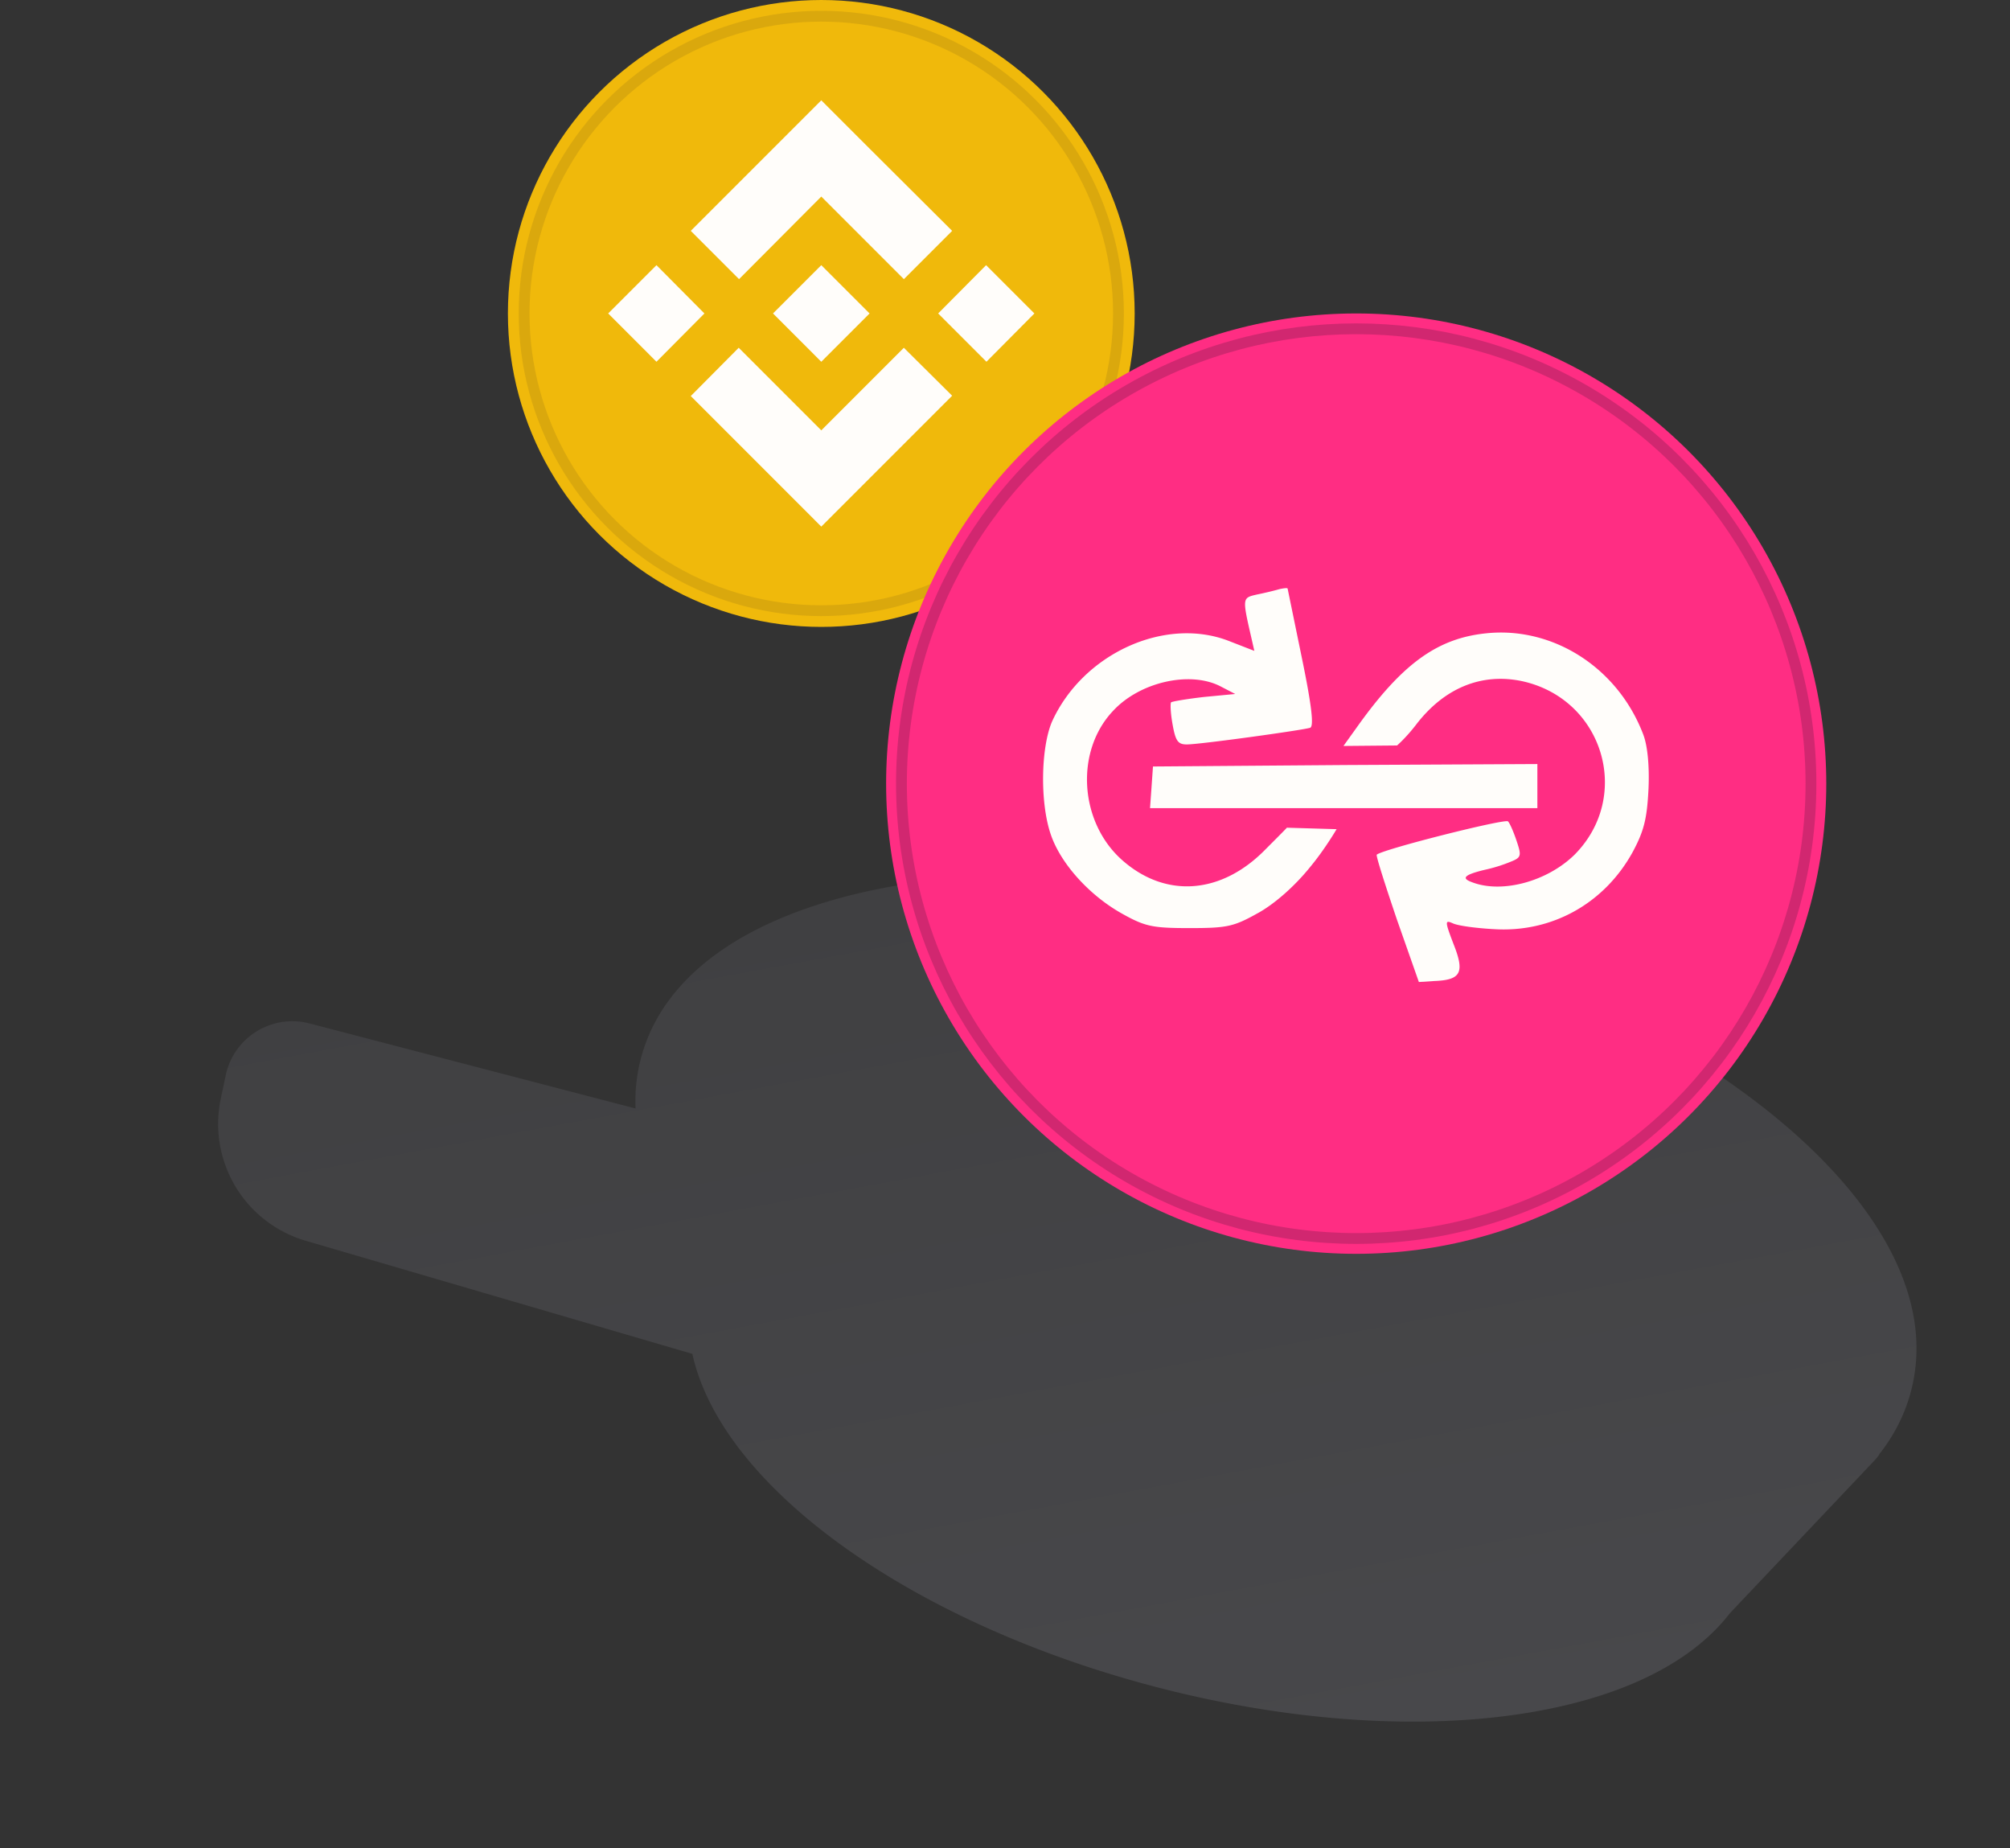 <svg xmlns="http://www.w3.org/2000/svg" xmlns:v="https://vecta.io/nano" width="186" height="171" fill="none"><rect width="100%" height="100%" fill="#333333" stroke="none"/><g fill="#606063"><path d="M67.045 119.028c-3.178 12.144 15 27.421 40.602 34.121s48.934 2.287 52.112-9.858-15-27.421-40.602-34.122-48.934-2.286-52.112 9.859z"/><path d="M155.924 149.273l15.422-16.285-109.354-28.619 5.721 21.818 88.211 23.086z"/><path d="M68.934 108.293L27.073 97.338c-1.815-.475-3.66.654-4.063 2.486l-.468 2.129a8.26 8.26 0 0 0 5.746 9.7l41.812 12.239-1.166-15.599z"/></g><path fill="url(#A)" d="M62.203 98.71c-3.694 14.114 18.324 32.101 49.178 40.176s58.86 3.178 62.554-10.936-18.324-32.101-49.178-40.176-58.861-3.179-62.554 10.935z"/><g fillRule="evenodd"><path fill="#606063" d="M146.673 123.286c7.098 5.22 11.246 10.866 11.865 15.871l2.978-.368c-.772-6.238-5.737-12.531-13.066-17.92-7.389-5.435-17.439-10.148-28.913-13.151s-22.544-3.817-31.649-2.699c-9.029 1.109-16.44 4.163-20.168 9.223l2.415 1.779c2.992-4.06 9.373-6.95 18.119-8.024 8.67-1.064 19.354-.299 30.523 2.624s20.859 7.49 27.896 12.665z"/><path fill="#979797" d="M75.734 118.739c-8.721-7.124-11.998-14.041-10.629-19.27s7.614-9.654 18.706-11.593c10.807-1.889 25.078-1.154 40.186 2.8s27.911 10.304 36.406 17.245c8.721 7.124 11.998 14.041 10.63 19.27s-7.614 9.653-18.707 11.593c-10.806 1.889-25.078 1.153-40.186-2.8s-27.91-10.304-36.406-17.245zm35.647 20.147c-30.854-8.075-52.872-26.062-49.178-40.176s31.7-19.01 62.554-10.935 52.872 26.062 49.178 40.176-31.7 19.01-62.554 10.936z"/><path fill="url(#B)" d="M64.167 124.049l-4.937-19.123 2.905-.75 4.937 19.123-2.905.75z"/><path fill="url(#C)" d="M62.469 106.189l-.128-.443-.202-.817-.142-.54c.022-.012.03-.019.028-.027l-.004-.025-.12-.794-.022-.191c-.072-.663-.096-1.321-.071-1.974.035-.903.166-1.793.395-2.668 3.694-14.114 31.7-19.01 62.555-10.936s52.872 26.062 49.178 40.176a12.4 12.4 0 0 1-.963 2.519 13.7 13.7 0 0 1-1.635 2.476l-.016.019c.011.02.014.025.015.029l-.611.651-12.932 13.655c-6.807 9.031-27.596 11.752-50.146 5.85-22.302-5.837-38.971-18.182-40.797-29.295-.093-.569-.484-1.054-1.037-1.215L29.127 111.91a8.26 8.26 0 0 1-5.762-9.635l.459-2.172c.39-1.845 2.242-2.99 4.066-2.514l34.249 8.931a.27.27 0 0 0 .331-.331zm-3.657-3.636c-.064-1.544.091-3.085.488-4.603 2.325-8.885 11.93-13.965 23.478-15.984 11.834-2.069 26.992-1.215 42.738 2.906s29.38 10.802 38.683 18.402c9.078 7.417 14.963 16.551 12.638 25.436-.557 2.129-1.552 4.064-2.901 5.789a3.08 3.08 0 0 1-.425.566l-13.429 14.181c-4.171 5.406-12.026 8.46-21.098 9.556-9.3 1.124-20.517.28-32.096-2.751-11.453-2.997-21.548-7.685-29.079-13.141-7.079-5.13-12.321-11.262-13.743-17.657l-35.782-10.464a11.26 11.26 0 0 1-7.855-13.134l.459-2.173c.744-3.519 4.277-5.704 7.758-4.796l30.165 7.867z"/></g><circle cx="76" cy="29" r="29" fill="#f0b90b"/><path fill="#fffdfa" d="M65.185 29l-4.437 4.468L56.28 29l4.468-4.468L65.185 29zM76 18.185l7.642 7.642 4.468-4.468-7.641-7.611L76 9.28 63.921 21.358l4.468 4.468L76 18.185zm15.252 6.347L86.815 29l4.468 4.468L95.72 29l-4.468-4.468zM76 39.815l-7.641-7.642-4.437 4.468L76 48.72l12.109-12.109-4.468-4.437L76 39.815zm0-6.347L80.468 29 76 24.532 71.532 29 76 33.468z"/><circle cx="76" cy="29" r="27.5" stroke="#191326" strokeWidth="3" opacity=".1" style="mix-blend-mode:multiply"/><g clipPath="url(#D)"><circle cx="125.499" cy="72.5" r="43.5" fill="#ff2d83" transform="rotate(90 125.499 72.5)"/><g fill="#fffdfa"><path d="M138.185 85.958c5.393.362 10.286-2.356 12.915-7.159 1.042-1.948 1.314-3.081 1.45-5.845.09-2.13-.091-3.987-.499-5.03-2.356-6.162-8.337-9.969-14.5-9.334-4.531.453-7.794 2.809-11.962 8.655l-1.269 1.769 4.96-.045s.818-.701 1.746-1.905c2.628-3.444 6.117-4.848 9.878-4.033 7.477 1.677 10.15 10.648 4.803 16.041-2.537 2.492-6.751 3.625-9.515 2.538-.997-.363-.68-.68 1.178-1.133a14.15 14.15 0 0 0 2.356-.725c1.042-.408 1.088-.544.634-1.903-.271-.816-.634-1.677-.815-1.858-.272-.272-11.6 2.583-12.144 3.081-.091.091.77 2.764 1.858 5.981l2.039 5.8 1.405-.091c2.492-.091 2.854-.77 1.812-3.398-.815-2.13-.815-2.266-.09-1.949.453.227 2.129.453 3.76.544zm-31.764-11.193h35.843v-4.078l-17.763.091-17.808.136-.136 1.948-.136 1.903zm10.014 9.697c1.541-.861 3.399-2.492 4.849-4.305 1.314-1.586 2.401-3.444 2.401-3.444l-4.6-.136s0 .024-1.925 1.948c-4.078 4.214-9.243 4.622-13.276 1.087-3.988-3.489-4.441-10.059-.906-13.82 2.492-2.719 7.204-3.761 10.014-2.266l1.314.68-2.855.272c-1.586.181-2.945.408-3.081.498-.091.136-.045 1.042.136 2.039.272 1.541.498 1.858 1.314 1.858 1.223 0 10.694-1.314 11.419-1.541.362-.136.136-2.084-.771-6.48l-1.314-6.389c0-.091-.362-.045-.77.045-.453.136-1.405.362-2.084.498-1.36.317-1.36.272-.454 4.214l.227.997-2.447-.952c-5.891-2.22-13.412 1.223-16.267 7.477-1.042 2.402-1.133 7.477-.136 10.422.906 2.719 3.58 5.664 6.57 7.341 2.175 1.223 2.855 1.359 6.299 1.359 3.489 0 4.078-.136 6.343-1.405z"/></g></g><circle cx="125.5" cy="72.5" r="42.082" stroke="#191326" strokeWidth="2.837" opacity=".2" style="mix-blend-mode:multiply"/><defs><linearGradient id="A" x1="124.757" x2="111.381" y1="87.774" y2="138.886" gradientUnits="userSpaceOnUse"><stop stop-color="#404042"/><stop offset="1" stop-color="#48484b"/></linearGradient><linearGradient id="B" x1="65.567" x2="60.735" y1="105.096" y2="123.129" gradientUnits="userSpaceOnUse"><stop stop-color="#404042"/><stop offset="1" stop-color="#48484b"/></linearGradient><linearGradient id="C" x1="92.495" x2="108.09" y1="80.169" y2="164.62" gradientUnits="userSpaceOnUse"><stop stop-color="#404042"/><stop offset="1" stop-color="#48484b"/></linearGradient><clipPath id="D"><path fill="#fff" d="M0 0h87v87H0z" transform="translate(82 29)"/></clipPath></defs></svg>